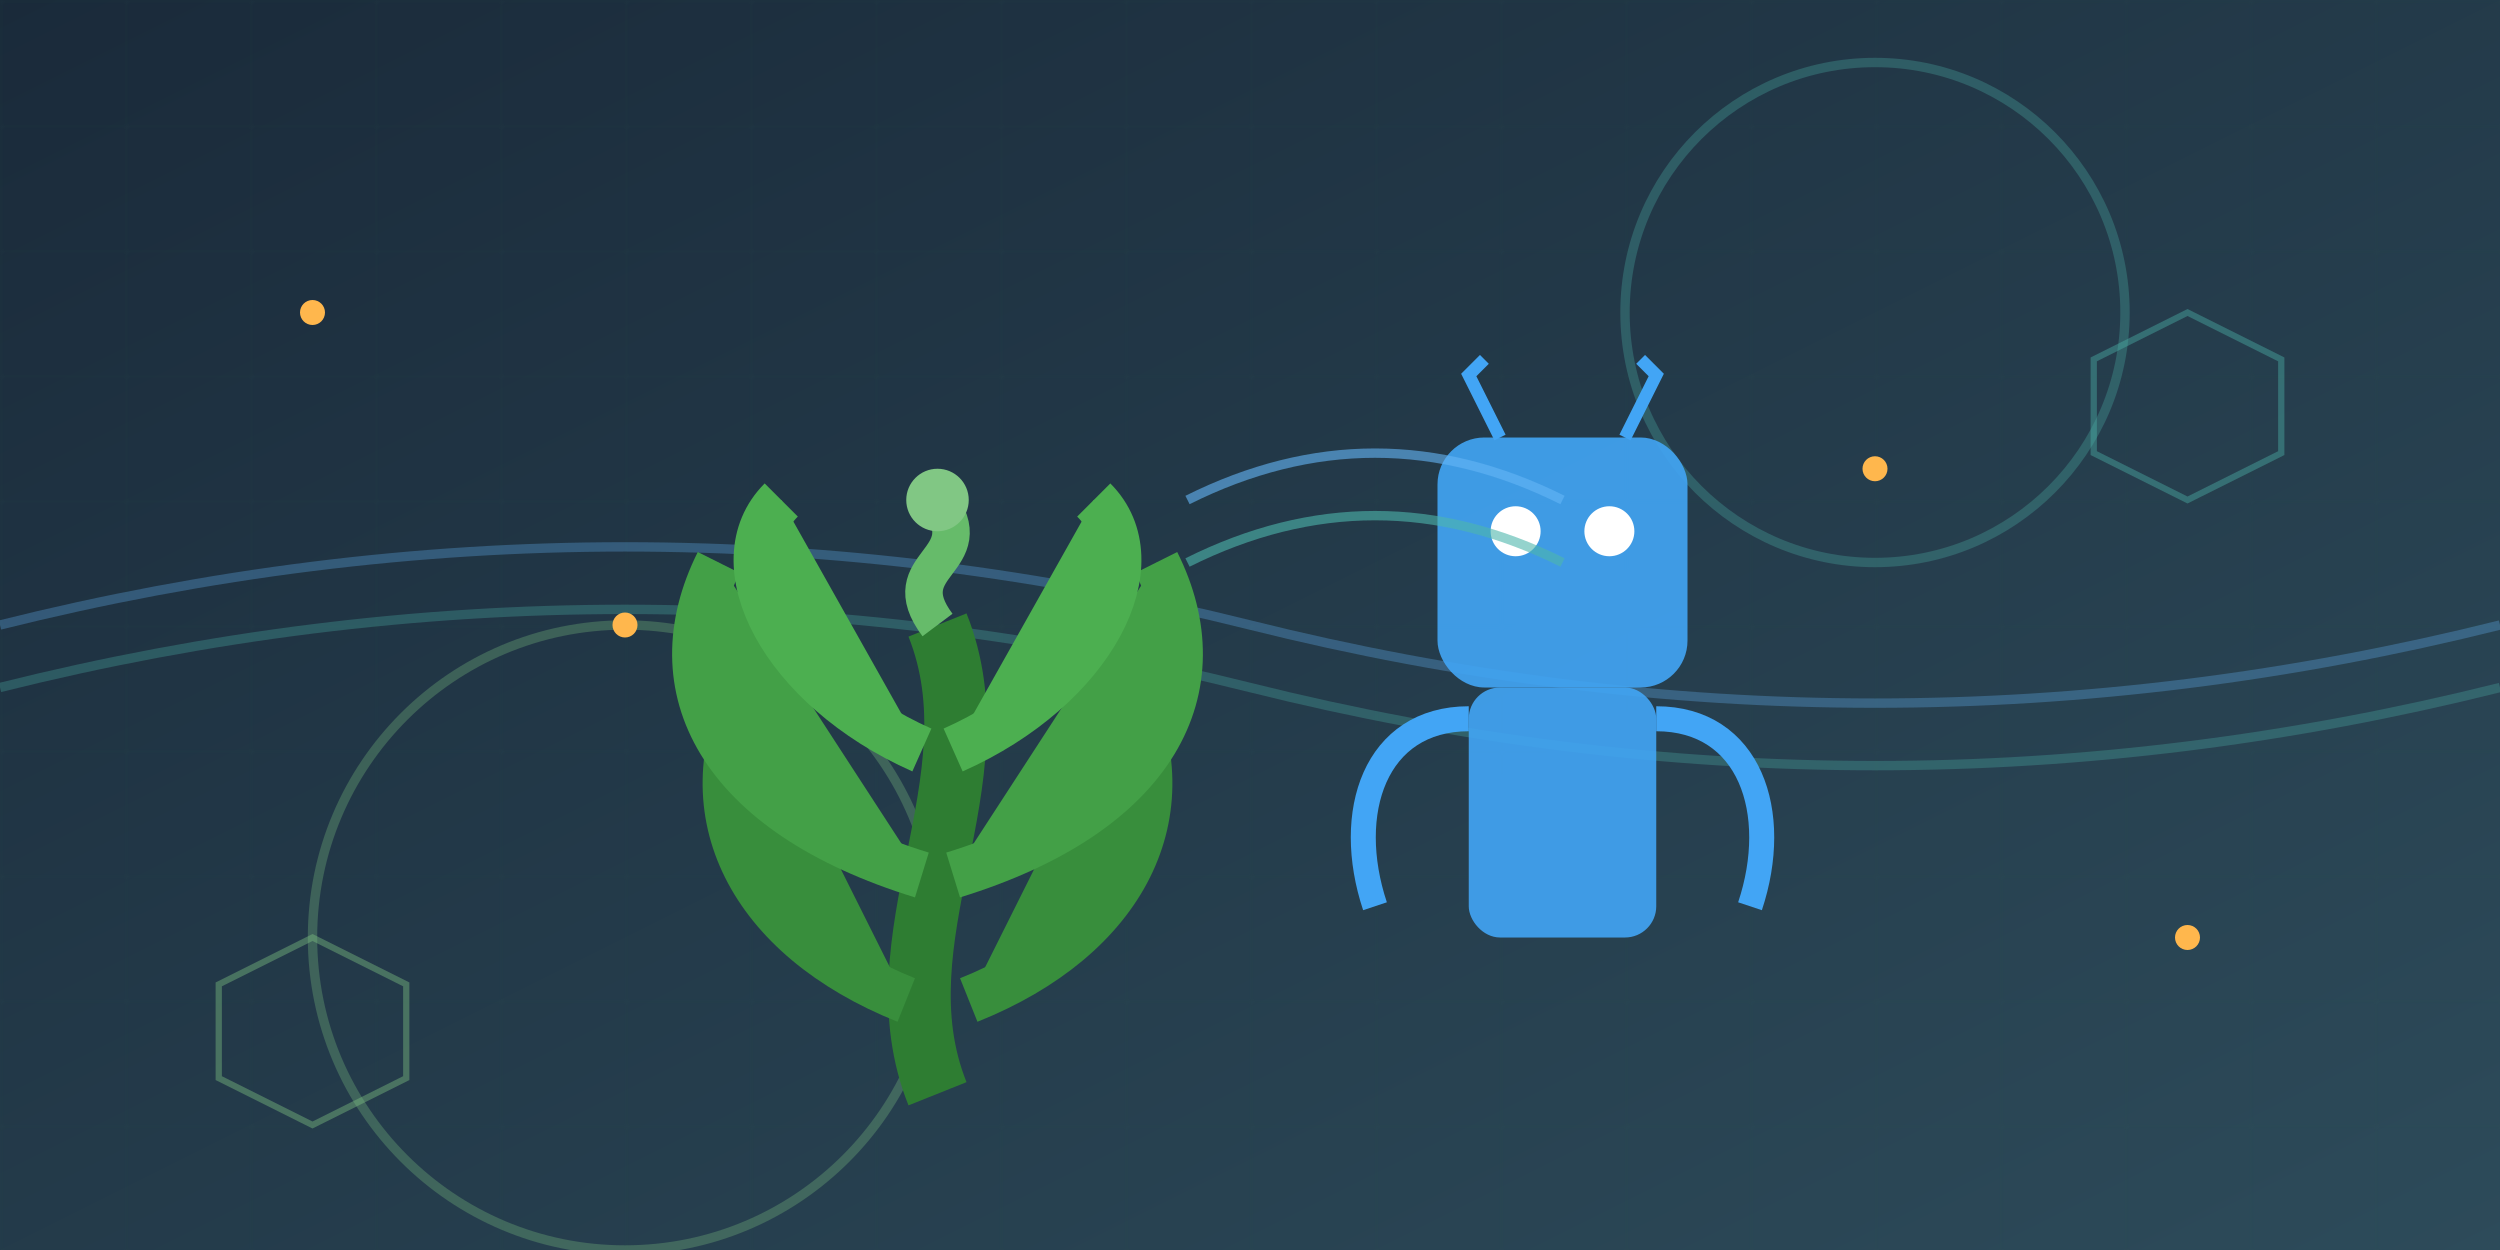 <?xml version="1.0" encoding="UTF-8"?>
<svg width="800" height="400" viewBox="0 0 800 400" fill="none" xmlns="http://www.w3.org/2000/svg">
    <!-- 科技感背景网格 -->
    <defs>
        <pattern id="grid" width="40" height="40" patternUnits="userSpaceOnUse">
            <path d="M 40 0 L 0 0 0 40" fill="none" stroke="#2C5F4E" stroke-width="0.5" opacity="0.2"/>
        </pattern>
        <linearGradient id="bgGradient" x1="0%" y1="0%" x2="100%" y2="100%">
            <stop offset="0%" style="stop-color:#1a2a3a;stop-opacity:1" />
            <stop offset="100%" style="stop-color:#2d4b5a;stop-opacity:1" />
        </linearGradient>
        <!-- 发光效果 -->
        <filter id="glow">
            <feGaussianBlur stdDeviation="4" result="coloredBlur"/>
            <feMerge>
                <feMergeNode in="coloredBlur"/>
                <feMergeNode in="SourceGraphic"/>
            </feMerge>
        </filter>
        <!-- AI光环效果 -->
        <filter id="aiGlow" x="-50%" y="-50%" width="200%" height="200%">
            <feGaussianBlur stdDeviation="8" result="blur"/>
            <feComposite in="SourceGraphic" in2="blur" operator="over"/>
        </filter>
    </defs>

    <!-- 渐变背景 -->
    <rect width="800" height="400" fill="url(#bgGradient)"/>
    
    <!-- 科技网格 -->
    <rect width="800" height="400" fill="url(#grid)"/>

    <!-- 装饰性圆环 -->
    <circle cx="600" cy="100" r="80" stroke="#4DB6AC" stroke-width="3" fill="none" opacity="0.3"/>
    <circle cx="200" cy="300" r="100" stroke="#81C784" stroke-width="3" fill="none" opacity="0.3"/>

    <!-- 科技线条装饰 -->
    <path d="M0 200 Q 200 150, 400 200 T 800 200" stroke="#64B5F6" stroke-width="3" fill="none" opacity="0.3"/>
    <path d="M0 220 Q 200 170, 400 220 T 800 220" stroke="#4DB6AC" stroke-width="3" fill="none" opacity="0.3"/>

    <!-- AI机器人 -->
    <g transform="translate(500, 200)" filter="url(#aiGlow)">
        <!-- 机器人头部 -->
        <rect x="-40" y="-60" width="80" height="80" rx="15" fill="#42A5F5" opacity="0.9"/>
        <!-- 机器人眼睛 -->
        <circle cx="-15" cy="-30" r="8" fill="#ffffff"/>
        <circle cx="15" cy="-30" r="8" fill="#ffffff"/>
        <!-- 机器人天线 -->
        <path d="M-20 -60 L-30 -80 L-25 -85" stroke="#42A5F5" stroke-width="4"/>
        <path d="M20 -60 L30 -80 L25 -85" stroke="#42A5F5" stroke-width="4"/>
        <!-- 机器人身体 -->
        <rect x="-30" y="20" width="60" height="80" rx="10" fill="#42A5F5" opacity="0.9"/>
        <!-- 机器人手臂 -->
        <path d="M-30 30 C-60 30, -70 60, -60 90" stroke="#42A5F5" stroke-width="8" fill="none"/>
        <path d="M30 30 C60 30, 70 60, 60 90" stroke="#42A5F5" stroke-width="8" fill="none"/>
    </g>

    <!-- 茁壮的植物 -->
    <g transform="translate(300, 200)" filter="url(#glow)">
        <!-- 主干 -->
        <path d="M0 150 C-20 100, 20 50, 0 0" stroke="#2E7D32" stroke-width="20" fill="none"/>
        
        <!-- 左侧叶子组 -->
        <path d="M-10 120 C-60 100, -80 60, -60 20" stroke="#388E3C" stroke-width="15" fill="#388E3C"/>
        <path d="M-5 80 C-70 60, -90 20, -70 -20" stroke="#43A047" stroke-width="15" fill="#43A047"/>
        <path d="M-5 40 C-50 20, -70 -20, -50 -40" stroke="#4CAF50" stroke-width="15" fill="#4CAF50"/>
        
        <!-- 右侧叶子组 -->
        <path d="M10 120 C60 100, 80 60, 60 20" stroke="#388E3C" stroke-width="15" fill="#388E3C"/>
        <path d="M5 80 C70 60, 90 20, 70 -20" stroke="#43A047" stroke-width="15" fill="#43A047"/>
        <path d="M5 40 C50 20, 70 -20, 50 -40" stroke="#4CAF50" stroke-width="15" fill="#4CAF50"/>
        
        <!-- 顶部新芽 -->
        <path d="M0 0 C-15 -20, 15 -20, 0 -40" stroke="#66BB6A" stroke-width="12" fill="#66BB6A"/>
        <circle cx="0" cy="-40" r="10" fill="#81C784"/>
    </g>

    <!-- 连接线 - 表示AI与植物的互动 -->
    <g opacity="0.6">
        <path d="M380 160 C 420 140, 460 140, 500 160" stroke="#64B5F6" stroke-width="3" fill="none">
            <animate attributeName="opacity" values="0.2;0.8;0.2" dur="3s" repeatCount="indefinite"/>
        </path>
        <path d="M380 180 C 420 160, 460 160, 500 180" stroke="#4DB6AC" stroke-width="3" fill="none">
            <animate attributeName="opacity" values="0.8;0.2;0.8" dur="3s" repeatCount="indefinite"/>
        </path>
    </g>

    <!-- 装饰性粒子 -->
    <g>
        <circle cx="100" cy="100" r="4" fill="#FFB74D">
            <animate attributeName="opacity" values="0.3;1;0.3" dur="2s" repeatCount="indefinite"/>
        </circle>
        <circle cx="700" cy="300" r="4" fill="#FFB74D">
            <animate attributeName="opacity" values="1;0.3;1" dur="2s" repeatCount="indefinite"/>
        </circle>
        <circle cx="200" cy="200" r="4" fill="#FFB74D">
            <animate attributeName="opacity" values="0.3;1;0.3" dur="3s" repeatCount="indefinite"/>
        </circle>
        <circle cx="600" cy="150" r="4" fill="#FFB74D">
            <animate attributeName="opacity" values="1;0.3;1" dur="3s" repeatCount="indefinite"/>
        </circle>
    </g>

    <!-- 科技感六边形装饰 -->
    <g opacity="0.4">
        <path d="M700 100 L730 115 L730 145 L700 160 L670 145 L670 115 Z" stroke="#4DB6AC" stroke-width="2" fill="none"/>
        <path d="M100 300 L130 315 L130 345 L100 360 L70 345 L70 315 Z" stroke="#81C784" stroke-width="2" fill="none"/>
    </g>
</svg> 